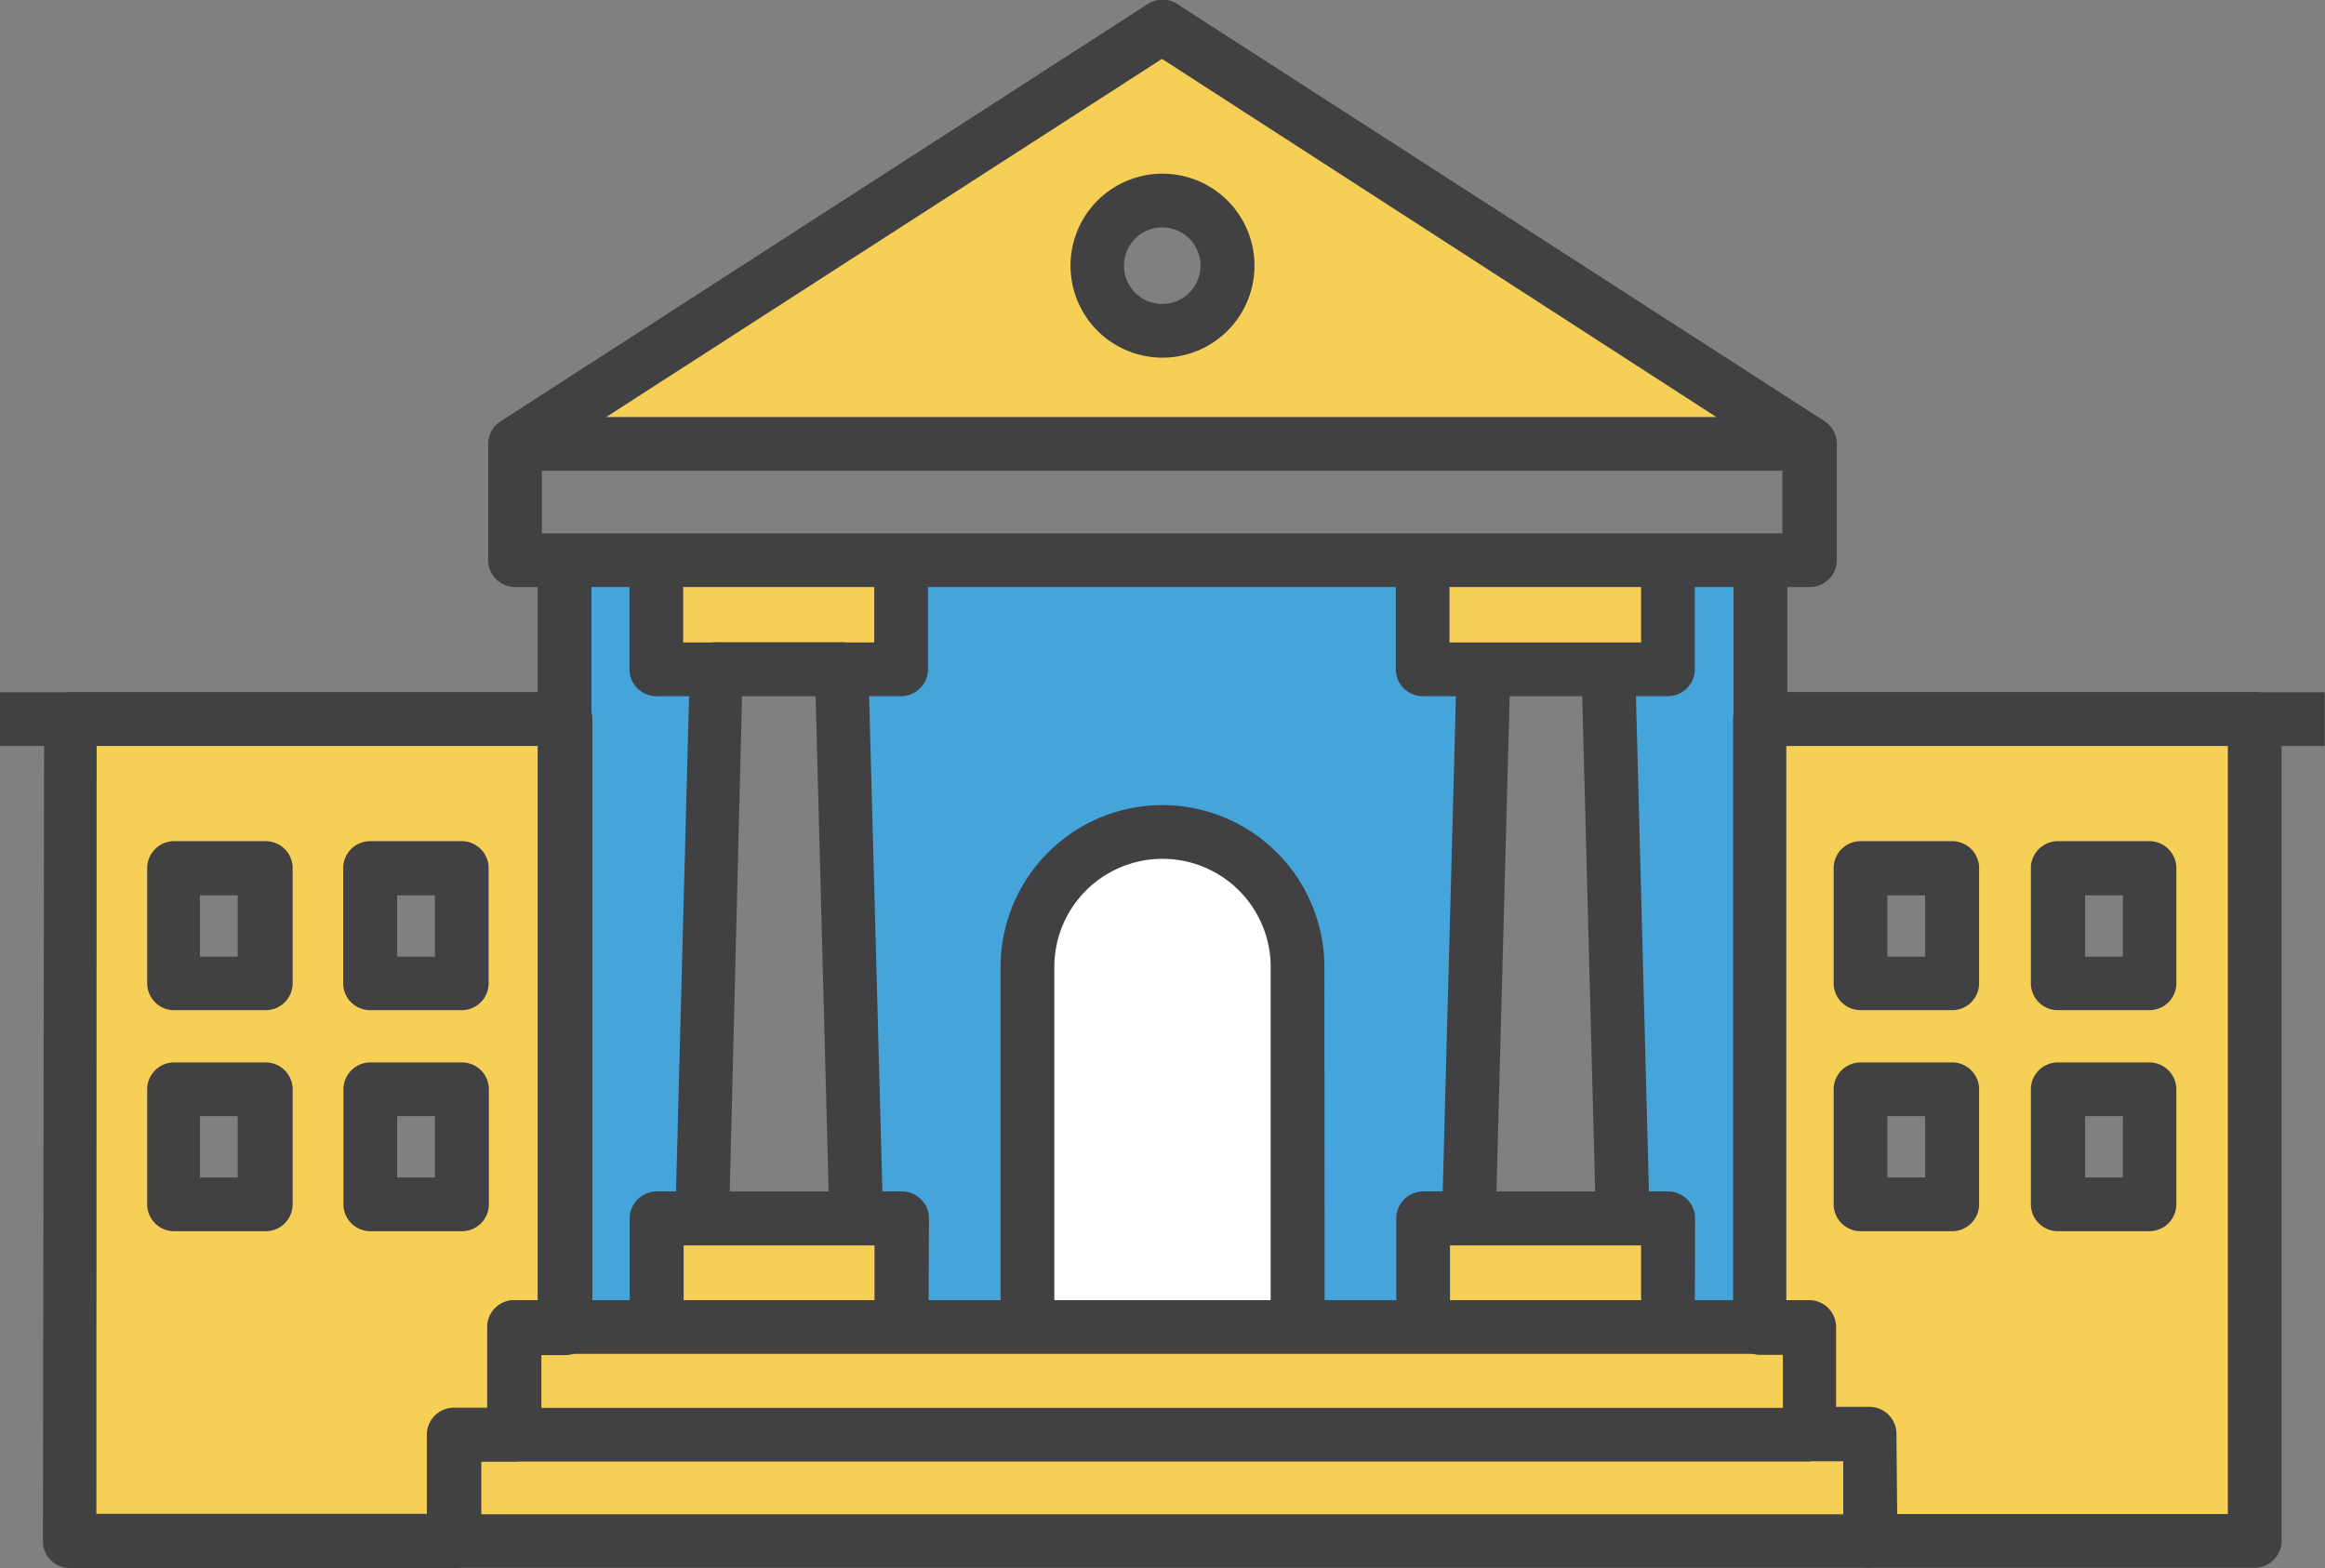 <svg id="Layer_1" data-name="Layer 1" xmlns="http://www.w3.org/2000/svg" viewBox="0 0 94.78 63.92"><rect x="0" y="0" width="94.78" height="63.92" fill="#808080" stroke="none"/><defs><style>.cls-1{fill:#f6d056;}.cls-2{fill:#45a5da;}.cls-3{fill:#fff;}.cls-4{fill:#414042;}</style></defs><title>iSHOP Dashboard_Elements</title><g id="_Group_" data-name="&lt;Group&gt;"><path class="cls-1" d="M23,29.33v24.8H21v4.33H18.51v4.34l-15.66,0,.05-33.49H23ZM18.83,49.1V44.41H15.09V49.1Zm0-9V35.39H15.09v4.69Zm-8,9V44.41H7.05V49.1Zm0-9V35.39H7.05v4.69Z"/><path class="cls-1" d="M91.91,29.31V62.82H76.24V58.48H73.78V54.13h-2V29.31ZM87.62,49.1V44.41H83.89V49.1Zm0-9V35.39H83.89v4.69Zm-8,9V44.41H75.85V49.1Zm0-9V35.39H75.85v4.69Z"/><path class="cls-1" d="M73.76,18.1H21l26.38-17ZM50,10.83a2.66,2.66,0,1,0-2.66,2.65A2.66,2.66,0,0,0,50,10.83Z"/><polygon class="cls-2" points="29.22 27.29 28.63 49.67 26.77 49.67 26.77 54.13 23.02 54.13 23.02 47.94 23.04 29.33 23.02 29.33 23.02 29.31 23.02 22.84 26.76 22.84 26.76 27.29 29.22 27.29"/><polygon class="cls-2" points="71.76 29.31 71.76 54.13 68 54.13 68 49.67 66.14 49.67 65.56 27.29 67.99 27.29 67.99 22.84 71.76 22.84 71.76 29.31"/><path class="cls-2" d="M60.47,27.29l-.59,22.39H58v4.46H52.9V39.42a5.51,5.51,0,0,0-11,0V54.13H36.75V49.67H34.89L34.3,27.29h2.44V22.84H58v4.45Z"/><path class="cls-3" d="M52.9,53.12v1h-11V39.42a5.51,5.51,0,0,1,11,0Z"/><polygon class="cls-1" points="76.24 58.48 76.24 62.82 18.52 62.82 18.52 58.49 20.96 58.49 20.96 58.48 20.98 58.48 73.78 58.48 76.24 58.48"/><polygon class="cls-1" points="71.76 54.13 73.78 54.13 73.78 58.48 20.98 58.48 20.98 54.15 23.01 54.15 23.01 54.13 23.02 54.13 26.77 54.13 36.75 54.13 41.89 54.13 52.9 54.13 58.02 54.13 68 54.13 71.76 54.13"/><polygon class="cls-1" points="68 49.67 68 54.13 58.02 54.13 58.02 49.67 59.87 49.67 66.14 49.67 68 49.67"/><polygon class="cls-1" points="36.75 49.67 36.75 54.13 26.77 54.13 26.77 49.67 28.63 49.67 34.89 49.67 36.75 49.67"/><polygon class="cls-1" points="36.74 22.84 36.74 27.29 34.3 27.29 29.22 27.29 26.76 27.29 26.76 22.84 36.74 22.84"/><polygon class="cls-1" points="67.99 22.84 67.99 27.29 65.56 27.29 60.47 27.29 58.01 27.29 58.01 22.84 67.99 22.84"/><path class="cls-4" d="M54,53.12H51.8V39.42a4.41,4.41,0,0,0-8.82,0V53.12H40.79V39.42a6.6,6.6,0,0,1,6.6-6.6,6.61,6.61,0,0,1,6.6,6.6Z"/><rect class="cls-4" x="21.92" y="22.64" width="2.19" height="31.49"/><rect class="cls-4" x="70.67" y="22.64" width="2.19" height="6.67"/><path class="cls-4" d="M29.22,28.38H26.76a1.1,1.1,0,0,1-1.1-1.1V22.84h2.19v3.35h1.36Z"/><path class="cls-4" d="M36.74,28.38H34.3V26.19h1.34V22.84h2.19v4.45A1.1,1.1,0,0,1,36.74,28.38Z"/><path class="cls-4" d="M29.72,49.7l-2.19-.06.59-22.39a1.1,1.1,0,0,1,1.1-1.07H34.3a1.09,1.09,0,0,1,1.1,1.07L36,49.64l-2.19.06-.56-21.32h-3Z"/><path class="cls-4" d="M37.85,54.13H35.65V50.77H27.87v3.36H25.67V49.67a1.1,1.1,0,0,1,1.1-1.1h10a1.1,1.1,0,0,1,1.1,1.1Z"/><rect class="cls-4" x="64.76" y="27.28" width="2.19" height="22.39" transform="translate(-0.98 1.73) rotate(-1.5)"/><rect class="cls-4" x="48.97" y="37.39" width="22.39" height="2.19" transform="translate(20.1 97.6) rotate(-88.47)"/><path class="cls-4" d="M68,28.38H58a1.1,1.1,0,0,1-1.1-1.1V22.84h2.19v3.35H66.9V22.84h2.19v4.45A1.1,1.1,0,0,1,68,28.38Z"/><path class="cls-4" d="M69.09,54.13H66.9V50.77H59.11v3.36H56.92V49.67a1.1,1.1,0,0,1,1.1-1.1H68a1.1,1.1,0,0,1,1.1,1.1Z"/><path class="cls-4" d="M73.76,23.93H21a1.1,1.1,0,0,1-1.1-1.1V18.1a1.1,1.1,0,0,1,.5-.92L46.78.17A1.1,1.1,0,0,1,48,.17l26.38,17a1.1,1.1,0,0,1,.5.92v4.74A1.1,1.1,0,0,1,73.76,23.93ZM22.09,21.74H72.66v-3L47.37,2.4,22.09,18.69Z"/><path class="cls-4" d="M47.38,14.58a3.75,3.75,0,1,1,3.76-3.75A3.75,3.75,0,0,1,47.38,14.58Zm0-5.31a1.56,1.56,0,1,0,1.56,1.56A1.56,1.56,0,0,0,47.38,9.27Z"/><rect class="cls-4" x="20.99" y="17" width="52.77" height="2.19"/><rect class="cls-4" y="28.22" width="23.01" height="2.19"/><rect class="cls-4" x="91.91" y="28.22" width="2.86" height="2.19"/><path class="cls-4" d="M87.62,41.18H83.89a1.1,1.1,0,0,1-1.1-1.1V35.39a1.1,1.1,0,0,1,1.1-1.1h3.73a1.1,1.1,0,0,1,1.1,1.1v4.69A1.1,1.1,0,0,1,87.62,41.18ZM85,39h1.54v-2.5H85Z"/><path class="cls-4" d="M87.62,50.19H83.89a1.1,1.1,0,0,1-1.1-1.1V44.41a1.1,1.1,0,0,1,1.1-1.1h3.73a1.1,1.1,0,0,1,1.1,1.1V49.1A1.1,1.1,0,0,1,87.62,50.19ZM85,48h1.54V45.5H85Z"/><path class="cls-4" d="M79.58,41.18H75.85a1.1,1.1,0,0,1-1.1-1.1V35.39a1.1,1.1,0,0,1,1.1-1.1h3.73a1.1,1.1,0,0,1,1.1,1.1v4.69A1.1,1.1,0,0,1,79.58,41.18ZM76.94,39h1.54v-2.5H76.94Z"/><path class="cls-4" d="M79.58,50.19H75.85a1.1,1.1,0,0,1-1.1-1.1V44.41a1.1,1.1,0,0,1,1.1-1.1h3.73a1.1,1.1,0,0,1,1.1,1.1V49.1A1.1,1.1,0,0,1,79.58,50.19ZM76.94,48h1.54V45.5H76.94Z"/><path class="cls-4" d="M18.83,41.18H15.09a1.1,1.1,0,0,1-1.1-1.1V35.39a1.1,1.1,0,0,1,1.1-1.1h3.73a1.1,1.1,0,0,1,1.1,1.1v4.69A1.1,1.1,0,0,1,18.83,41.18ZM16.19,39h1.54v-2.5H16.19Z"/><path class="cls-4" d="M18.83,50.19H15.09A1.1,1.1,0,0,1,14,49.1V44.41a1.1,1.1,0,0,1,1.1-1.1h3.73a1.1,1.1,0,0,1,1.1,1.1V49.1A1.1,1.1,0,0,1,18.83,50.19ZM16.19,48h1.54V45.5H16.19Z"/><path class="cls-4" d="M10.78,41.18H7.05A1.1,1.1,0,0,1,6,40.08V35.39a1.1,1.1,0,0,1,1.1-1.1h3.73a1.1,1.1,0,0,1,1.1,1.1v4.69A1.1,1.1,0,0,1,10.78,41.18ZM8.15,39H9.69v-2.5H8.15Z"/><path class="cls-4" d="M10.78,50.19H7.05A1.1,1.1,0,0,1,6,49.1V44.41a1.1,1.1,0,0,1,1.1-1.1h3.73a1.1,1.1,0,0,1,1.1,1.1V49.1A1.1,1.1,0,0,1,10.78,50.19ZM8.15,48H9.69V45.5H8.15Z"/><path class="cls-4" d="M22.07,58.48H19.88V54.15A1.11,1.11,0,0,1,21,53H71.76v2.19H22.07Z"/><path class="cls-4" d="M76.24,63.91H18.52a1.1,1.1,0,0,1-1.1-1.1V58.49a1.1,1.1,0,0,1,1.1-1.1H73.78v2.19H19.62v2.15H76.24Z"/><path class="cls-4" d="M18.5,63.92h0l-15.66,0a1.09,1.09,0,0,1-1.09-1.1l.05-33.49a1.11,1.11,0,0,1,1.1-1.11h0l20.13,0a1.12,1.12,0,0,1,1.12,1.1l0,24.8A1.11,1.11,0,0,1,23,55.24h-.94v3.24a1.1,1.1,0,0,1-1.1,1.1H19.6v3.25A1.1,1.1,0,0,1,18.5,63.92ZM3.93,61.71l13.47,0V58.48a1.1,1.1,0,0,1,1.1-1.09h1.36V54.14A1.1,1.1,0,0,1,21,53h.94l0-22.63-18,0Z"/><path class="cls-4" d="M91.91,63.91H76.24a1.1,1.1,0,0,1-1.1-1.1V59.57H73.78a1.1,1.1,0,0,1-1.1-1.1V55.23h-.93a1.1,1.1,0,0,1-1.1-1.1V29.31a1.1,1.1,0,0,1,1.1-1.1H91.91a1.1,1.1,0,0,1,1.1,1.1V62.82A1.1,1.1,0,0,1,91.91,63.91ZM77.34,61.72H90.82V30.41h-18V53h.93a1.1,1.1,0,0,1,1.1,1.1v3.25h1.36a1.1,1.1,0,0,1,1.1,1.1Z"/></g></svg>